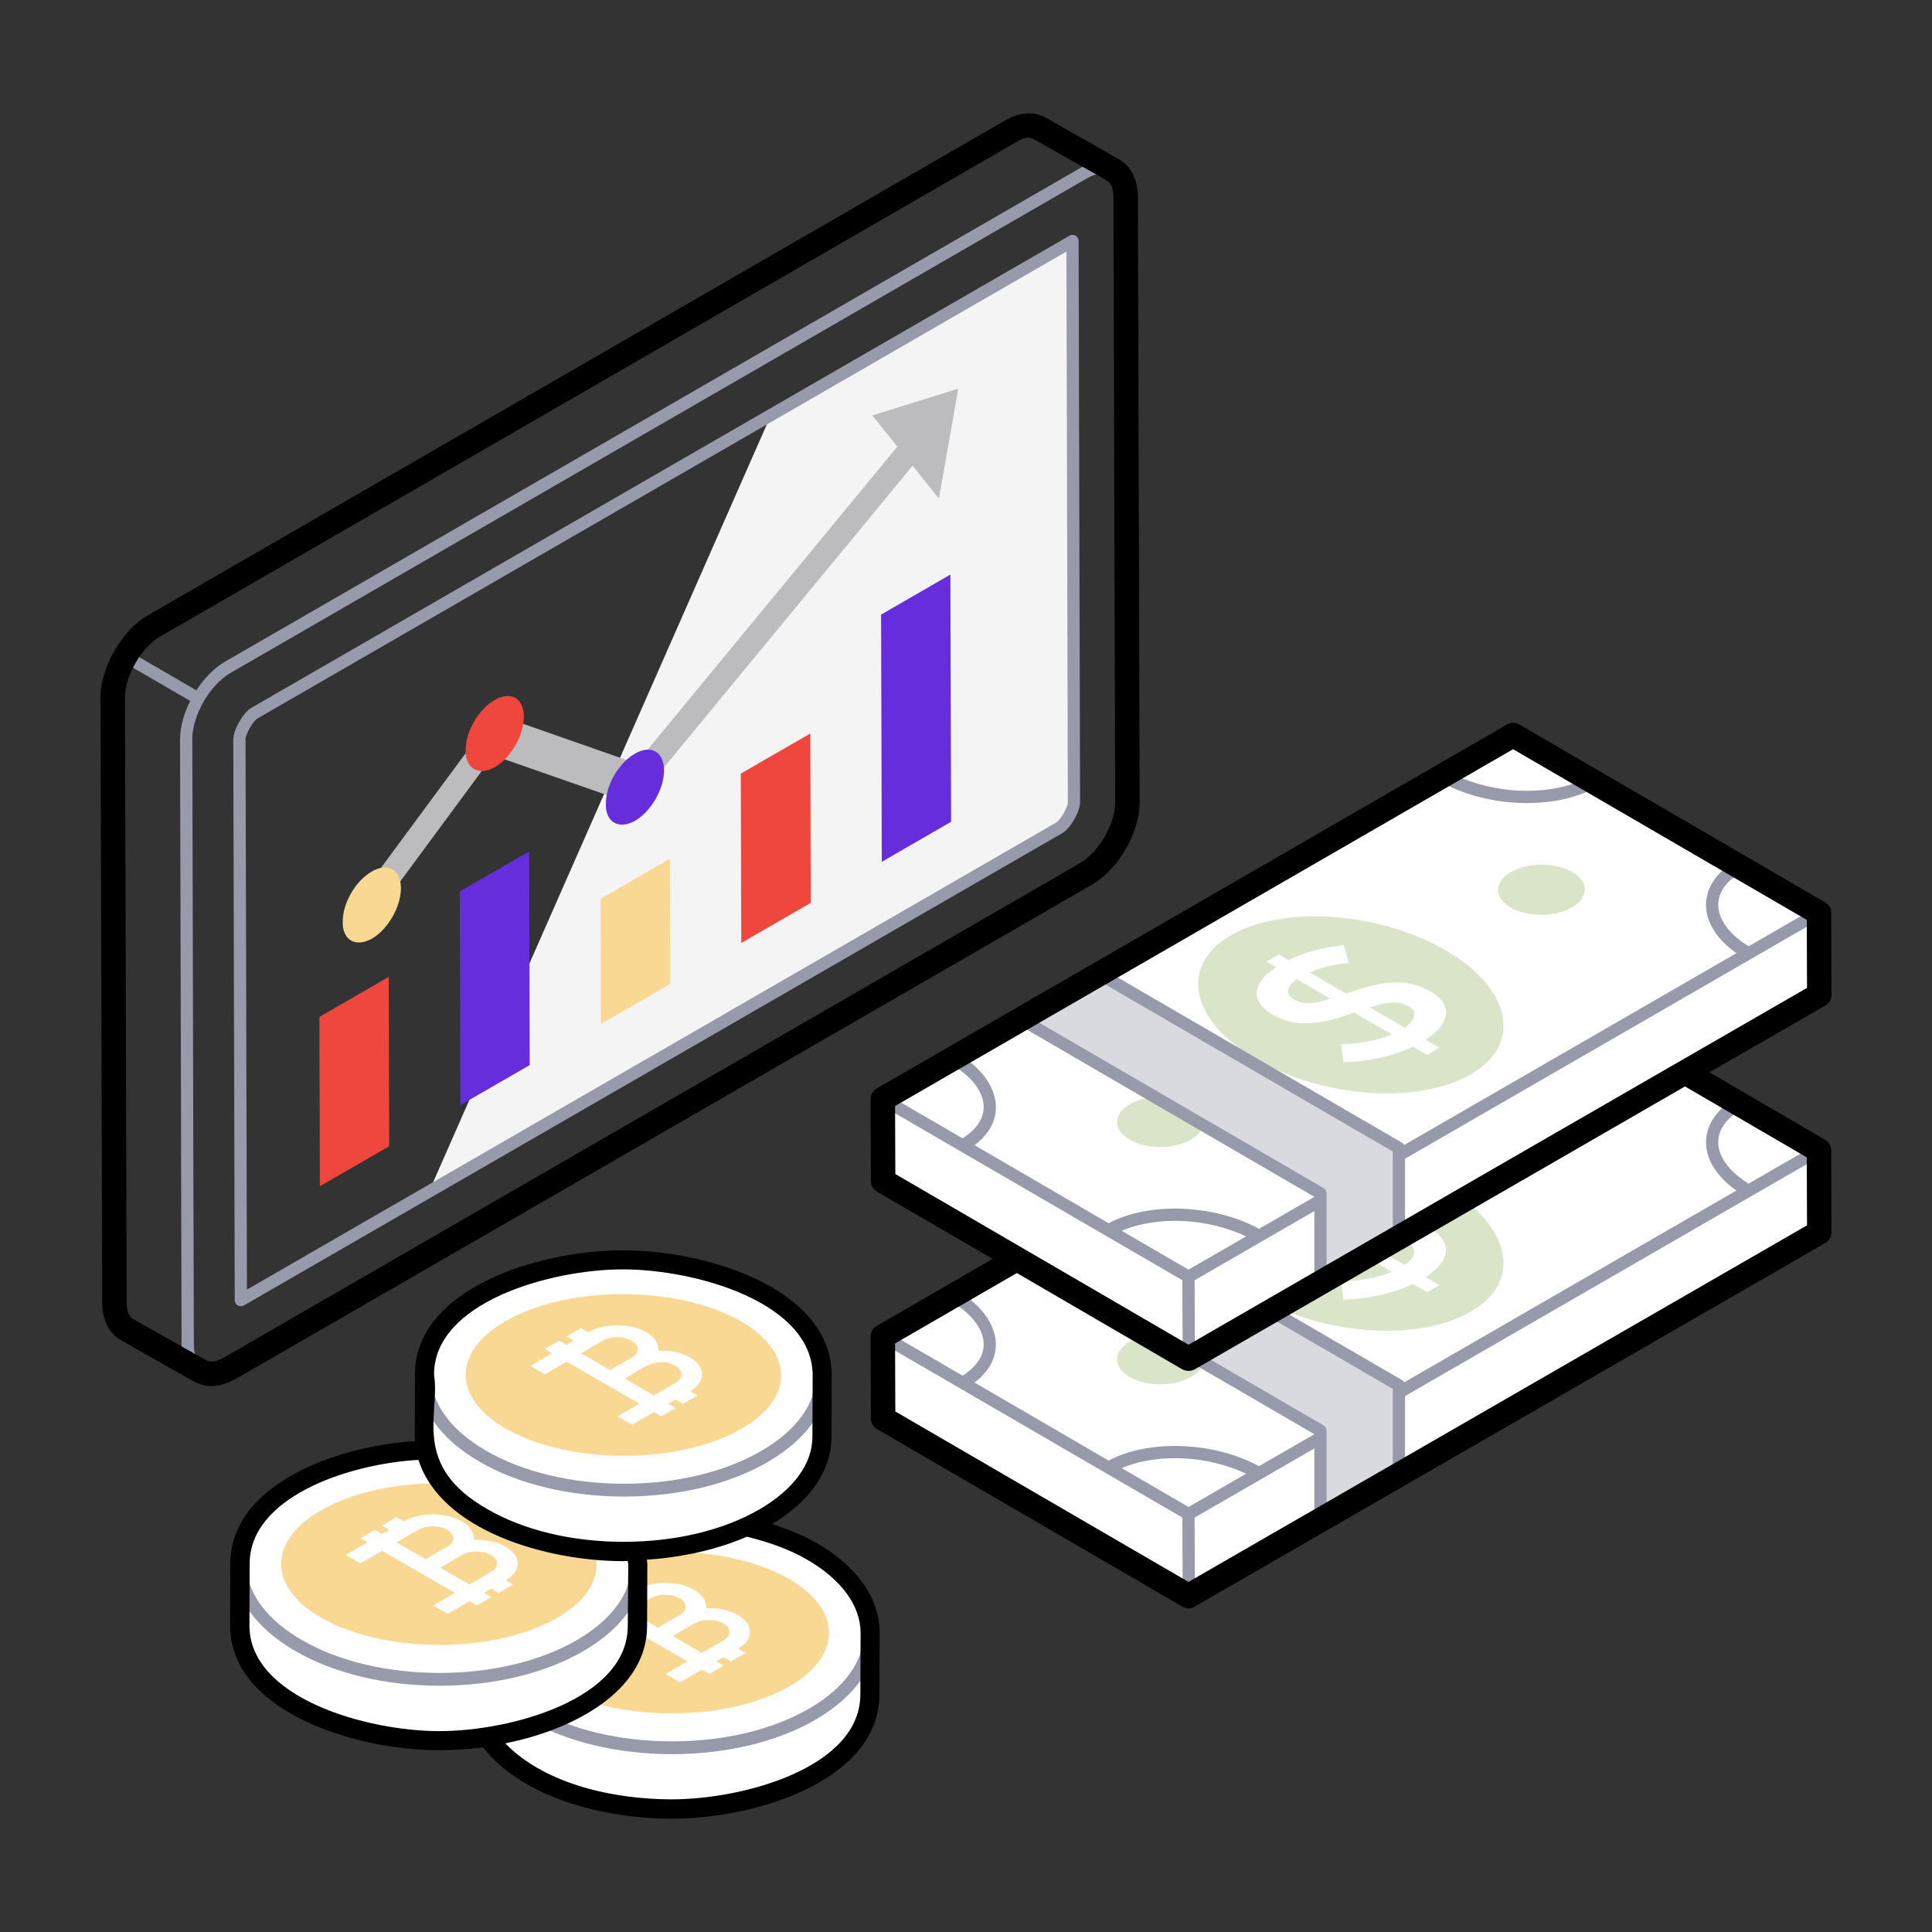 <svg xmlns="http://www.w3.org/2000/svg" enable-background="new 0 0 79 79" viewBox="0 0 79 79"><rect x="0" y="0" width="79" height="79" fill="#333333" stroke="none"/><path fill="#FFF" d="M35.579,66.778l-0.011,2.509c0,1.198-0.792,2.396-2.353,3.305
				c-3.177,1.84-8.323,1.84-11.51,0c-1.605-0.92-2.407-2.139-2.396-3.348
				l0.011-2.456c-0.021-1.22,0.77-2.428,2.364-3.359
				c3.166-1.84,8.312-1.84,11.5,0C34.788,64.35,35.579,65.569,35.579,66.778z"/><path fill="#FFF" d="M33.179,63.425c3.184,1.839,3.208,4.823,0.044,6.662
				c-3.17,1.842-8.323,1.839-11.508,0c-3.184-1.839-3.201-4.82-0.031-6.662
				C24.848,61.586,29.995,61.586,33.179,63.425z"/><path fill="#979AAB" d="M27.478,71.728c-2.22,0-4.312-0.502-5.894-1.415
				c-1.629-0.94-2.527-2.207-2.529-3.565c-0.002-1.352,0.885-2.612,2.498-3.549
				c1.569-0.912,3.654-1.414,5.871-1.414c2.216,0,4.307,0.502,5.886,1.414
				c1.631,0.942,2.531,2.211,2.533,3.573c0.001,1.351-0.882,2.608-2.489,3.542
				C31.784,71.226,29.696,71.728,27.478,71.728z M27.424,62.307
				c-2.126,0-4.118,0.477-5.608,1.343c-1.444,0.839-2.239,1.939-2.237,3.097
				c0.002,1.164,0.807,2.27,2.268,3.113c1.502,0.868,3.502,1.345,5.632,1.345
				c2.127,0,4.121-0.478,5.614-1.345c1.438-0.836,2.23-1.933,2.229-3.089
				c-0.001-1.167-0.809-2.276-2.272-3.121
				C31.547,62.785,29.55,62.307,27.424,62.307z"/><path fill="#F9D893" d="M31.993,64.42c2.525,1.289,2.544,3.383,0.035,4.672
				c-2.514,1.292-6.6,1.29-9.126,0s-2.539-3.38-0.025-4.673
				C25.386,63.13,29.468,63.13,31.993,64.42z"/><path fill="#FFF" d="M29.886,67.934l-0.301-0.174l-0.295,0.171l0.301,0.174
					l-0.59,0.343l-0.301-0.174l-0.889,0.517l-0.594-0.343l0.889-0.517
					l-1.192-0.688l-0.598-0.345l-1.188-0.686l-0.889,0.517l-0.598-0.345
					l0.889-0.517l-0.297-0.171l0.59-0.343l0.297,0.171l0.295-0.171l-0.297-0.171
					l0.594-0.345l0.297,0.171c0.655-0.381,1.717-0.381,2.377-0
					c0.33,0.19,0.493,0.439,0.495,0.688l-0.008,0.066
					c0.462-0.019,0.941,0.07,1.299,0.277c0.655,0.378,0.667,0.994,0.008,1.377
					l0.301,0.174L29.886,67.934z M28.696,67.589l0.889-0.517
					c0.323-0.188,0.322-0.498-0.008-0.688C29.252,66.196,28.717,66.196,28.393,66.384
					l-0.889,0.517L28.696,67.589 M26.906,66.555l0.889-0.517
					c0.323-0.188,0.326-0.496-0.004-0.686c-0.33-0.19-0.861-0.188-1.184,0
					l-0.889,0.517L26.906,66.555"/><path fill="#FFF" d="M26.077,63.979l-0.011,2.509c0,1.198-0.792,2.396-2.353,3.305
				c-3.177,1.84-8.323,1.84-11.51,0c-1.605-0.92-2.407-2.139-2.396-3.348
				l0.011-2.456c-0.021-1.22,0.77-2.428,2.364-3.359
				c3.166-1.84,8.312-1.84,11.5,0C25.285,61.551,26.077,62.77,26.077,63.979z"/><path fill="#FFF" d="M23.677,60.626c3.184,1.839,3.208,4.823,0.044,6.662
				c-3.17,1.842-8.323,1.839-11.508,0c-3.184-1.839-3.201-4.82-0.031-6.662
				C15.345,58.787,20.492,58.787,23.677,60.626z"/><path fill="#979AAB" d="M17.976,68.93c-2.22,0-4.312-0.502-5.894-1.415
				c-1.629-0.94-2.527-2.207-2.529-3.565c-0.002-1.352,0.885-2.612,2.498-3.549
				c1.569-0.912,3.654-1.414,5.871-1.414c2.216,0,4.307,0.502,5.886,1.414
				c1.631,0.942,2.531,2.211,2.533,3.573c0.001,1.351-0.882,2.608-2.489,3.542
				C22.281,68.427,20.194,68.93,17.976,68.93z M17.921,59.509
				c-2.126,0-4.118,0.477-5.608,1.343c-1.444,0.839-2.239,1.939-2.237,3.097
				c0.002,1.164,0.807,2.27,2.268,3.113c1.502,0.868,3.502,1.345,5.632,1.345
				c2.127,0,4.121-0.478,5.614-1.345c1.438-0.836,2.23-1.933,2.229-3.089
				c-0.001-1.167-0.809-2.276-2.272-3.121
				C22.045,59.986,20.047,59.509,17.921,59.509z"/><path fill="#F9D893" d="M22.491,61.621c2.525,1.289,2.544,3.383,0.035,4.672
				c-2.514,1.292-6.6,1.29-9.126,0s-2.539-3.38-0.025-4.673
				C15.884,60.331,19.965,60.331,22.491,61.621z"/><path fill="#FFF" d="M20.384,65.135l-0.301-0.174l-0.295,0.171l0.301,0.174
					l-0.59,0.343l-0.301-0.174l-0.889,0.517l-0.594-0.343l0.889-0.517
					l-1.192-0.688l-0.598-0.345l-1.188-0.686l-0.889,0.517l-0.598-0.345l0.889-0.517
					l-0.297-0.171l0.59-0.343l0.297,0.171l0.295-0.171l-0.297-0.171l0.594-0.345
					l0.297,0.171c0.655-0.381,1.717-0.381,2.377-0
					c0.33,0.19,0.493,0.439,0.495,0.688l-0.008,0.066
					c0.462-0.019,0.941,0.07,1.299,0.277c0.655,0.378,0.667,0.994,0.008,1.377
					l0.301,0.174L20.384,65.135z M19.194,64.79l0.889-0.517
					c0.323-0.188,0.322-0.498-0.008-0.688c-0.326-0.188-0.861-0.188-1.184,0
					l-0.889,0.517L19.194,64.79 M17.403,63.756l0.889-0.517
					c0.323-0.188,0.326-0.496-0.004-0.686c-0.33-0.19-0.861-0.188-1.184,0
					l-0.889,0.517L17.403,63.756"/><path fill="#F4F4F4" d="M43.914,32.793c0,0.308-0.343,0.911-0.616,1.065L17.542,48.725
				l13.979-31.746l12.002-6.924l0.331-0.189L43.914,32.793z"/><polygon fill="#DEDDE2" points="42.361 37.543 42.359 37.545 42.356 37.544"/><polygon fill="#EF473E" points="15.895 39.945 15.914 46.869 13.08 48.505 13.06 41.582"/><polygon fill="#662DDC" points="21.635 34.815 21.66 43.551 18.826 45.188 18.801 36.451"/><polygon fill="#BCBCBE" points="35.669 16.989 39.184 15.892 38.392 20.391 37.318 19.042 25.903 32.889 20.17 30.888 14.994 37.902 14.341 37.162 20.228 29.191 26.017 31.216 36.694 18.262"/><polygon fill="#F9D893" points="27.392 35.115 27.406 40.234 24.572 41.87 24.557 36.752"/><polygon fill="#EF473E" points="33.133 29.993 33.152 36.916 30.311 38.557 30.291 31.633"/><polygon fill="#662DDC" points="38.862 23.494 38.891 33.603 36.057 35.239 36.028 25.131"/><g><path fill="#F9D893" d="M16.394,36.32c0,0.761-0.531,1.68-1.185,2.061
			c-0.256,0.141-0.495,0.186-0.681,0.141c-0.265-0.053-0.442-0.265-0.504-0.61
			c-0.009-0.062-0.009-0.142-0.009-0.212c-0.009-0.77,0.522-1.68,1.185-2.061
			C15.855,35.258,16.394,35.55,16.394,36.32z"/></g><g><path fill="#EF473E" d="M21.42,29.307c0,0.761-0.531,1.68-1.185,2.061
			c-0.256,0.141-0.495,0.186-0.681,0.141c-0.265-0.053-0.442-0.265-0.504-0.61
			c-0.009-0.062-0.009-0.142-0.009-0.212c-0.009-0.77,0.522-1.68,1.185-2.061
			C20.881,28.246,21.42,28.538,21.42,29.307z"/></g><g><path fill="#662DDC" d="M27.153,31.501c0,0.761-0.531,1.68-1.185,2.061
			c-0.256,0.141-0.495,0.186-0.681,0.141c-0.265-0.053-0.442-0.265-0.504-0.61
			c-0.009-0.062-0.009-0.142-0.009-0.212c-0.009-0.77,0.522-1.68,1.185-2.061
			C26.613,30.439,27.153,30.731,27.153,31.501z"/></g><g><polygon fill="#FFF" points="74.392 50.389 48.603 65.266 36.111 57.999 36.098 54.645 38.992 52.974 39.247 52.822 58.98 41.425 58.993 41.425 61.874 39.768 65.15 41.667 71.091 45.122 71.103 45.122 74.38 47.034"/><path fill="#DAE4C9" d="M60.14,53.633c-2.154,1.249-6.055,0.969-8.77-0.612
				c-2.703-1.568-3.174-3.837-1.033-5.074c2.129-1.236,6.055-0.956,8.77,0.612
				C61.81,50.128,62.269,52.41,60.14,53.633z"/><path fill="#FFF" d="M56.912,52.004l-1.544-0.898
				c-1.132,0.424-2.289,0.697-3.335,0.089c-0.961-0.558-0.798-1.341,0.149-1.941
				l-0.396-0.23l0.505-0.291l0.404,0.235c0.618-0.32,1.374-0.522,2.251-0.616
				l0.207,0.724c-0.609,0.061-1.137,0.188-1.592,0.395l1.488,0.865l0.024-0.014
				c1.239-0.439,2.349-0.7,3.416-0.08c0.978,0.568,0.774,1.364-0.198,1.978
				l0.566,0.329l-0.505,0.291l-0.574-0.334c-0.805,0.381-1.739,0.592-2.843,0.639
				l-0.093-0.742C55.669,52.375,56.351,52.234,56.912,52.004z M57.441,51.727
				c0.392-0.293,0.571-0.63,0.143-0.879c-0.47-0.273-1.04-0.116-1.574,0.047
				L57.441,51.727 M53.023,49.744c-0.372,0.281-0.521,0.593-0.118,0.827
				c0.476,0.277,0.956,0.13,1.493-0.028L53.023,49.744"/><path fill="#DAE4C9" d="M61.786 45.36c-.7.404-.712 1.048-.016 1.452.695.404 1.807.399 2.507-.005.692-.399.704-1.043.008-1.447C63.589 44.956 62.477 44.961 61.786 45.36zM46.201 54.859c-.692.399-.704 1.043-.008 1.447.695.404 1.807.399 2.499 0.0.7-.404.712-1.048.016-1.452C48.013 54.45 46.901 54.454 46.201 54.859z"/><polygon fill="#D9DADF" points="57.201 56.646 57.201 60.311 53.995 62.157 53.995 58.5 41.737 51.372 44.935 49.519"/></g><g><polygon fill="#FFF" points="74.392 40.684 48.603 55.561 36.111 48.294 36.098 44.939 38.992 43.269 39.247 43.117 58.98 31.72 58.993 31.72 61.874 30.063 65.15 31.962 71.091 35.417 71.103 35.417 74.38 37.329"/><path fill="#DAE4C9" d="M60.14,43.928c-2.154,1.249-6.055,0.969-8.77-0.612
				c-2.703-1.568-3.174-3.837-1.033-5.074c2.129-1.236,6.055-0.956,8.77,0.612
				C61.81,40.423,62.269,42.705,60.14,43.928z"/><path fill="#FFF" d="M56.912,42.299l-1.544-0.898
				c-1.132,0.424-2.289,0.697-3.335,0.089c-0.961-0.558-0.798-1.341,0.149-1.941
				l-0.396-0.23l0.505-0.291l0.404,0.235c0.618-0.32,1.374-0.522,2.251-0.616
				l0.207,0.724c-0.609,0.061-1.137,0.188-1.592,0.395l1.488,0.865l0.024-0.014
				c1.239-0.439,2.349-0.7,3.416-0.08c0.978,0.568,0.774,1.364-0.198,1.978
				l0.566,0.329l-0.505,0.291l-0.574-0.334c-0.805,0.381-1.739,0.592-2.843,0.639
				l-0.093-0.742C55.669,42.67,56.351,42.529,56.912,42.299z M57.441,42.022
				c0.392-0.293,0.571-0.63,0.143-0.879c-0.47-0.273-1.04-0.116-1.574,0.047
				L57.441,42.022 M53.023,40.039c-0.372,0.281-0.521,0.593-0.118,0.827
				c0.476,0.277,0.956,0.13,1.493-0.028L53.023,40.039"/><path fill="#DAE4C9" d="M61.786 35.655c-.7.404-.712 1.048-.016 1.452.695.404 1.807.399 2.507-.005.692-.399.704-1.043.008-1.447C63.589 35.251 62.477 35.256 61.786 35.655zM46.201 45.154c-.692.399-.704 1.043-.008 1.447.695.404 1.807.399 2.499 0.0.7-.404.712-1.048.016-1.452C48.013 44.745 46.901 44.749 46.201 45.154z"/><polygon fill="#D9DADF" points="57.201 46.941 57.201 50.606 53.995 52.451 53.995 48.795 41.737 41.667 44.935 39.814"/><path fill="#979AAB" d="M46.348,32.791L46.282,9.33V8.065
					c0-1.544-1.24-1.442-3.629-3.031c-0.402-0.231-0.925-0.192-1.469,0.122
					L6.197,25.358c-1.014,0.585-1.839,2.009-1.839,3.174L4.43,53.26
					c0,0.608,0.219,1.074,0.622,1.315c2.951,1.617,3.297,2.26,4.471,1.583
					l34.992-20.198C45.525,35.377,46.348,33.956,46.348,32.791z M6.447,25.791
					L41.433,5.589c0.297-0.171,0.673-0.292,0.971-0.121l2.146,1.225
					c-0.079,0.028-0.159,0.072-0.238,0.113c-0.042,0.021-0.083,0.031-0.125,0.055
					L9.195,27.059c-0.444,0.256-0.847,0.68-1.165,1.168l-2.551-1.479
					C5.75,26.348,6.084,26.001,6.447,25.791z M5.304,54.144
					c-0.241-0.145-0.374-0.458-0.374-0.884L4.858,28.532
					c0-0.429,0.143-0.906,0.368-1.352l2.554,1.481
					c-0.235,0.464-0.419,1.028-0.419,1.578l0.033,12.339l0.03,12.39
					c0,0.141,0.013,0.276,0.037,0.402L5.304,54.144z M9.272,55.725
					c-0.813,0.47-1.345,0.076-1.345-0.76l-0.023-8.052L7.864,30.238
					c-0.006-0.523,0.203-1.1,0.465-1.555c0.289-0.497,0.688-0.934,1.123-1.182
					L44.441,7.296c0.721-0.427,1.34-0.166,1.34,0.769l0.066,24.727
					c0,0.987-0.725,2.24-1.584,2.735L9.272,55.725z"/><path fill="#979AAB" d="M43.73 9.638L10.277 28.944c-.338.2-.738.9-.738 1.293l.059 22.927c0 .089.048.172.125.216.039.022.082.033.125.033s.086-.011.125-.033L43.422 34.076c.347-.196.742-.879.742-1.283L44.105 9.854C44.105 9.662 43.896 9.541 43.73 9.638zM43.174 33.642L10.098 52.732l-.058-22.495c0-.219.304-.75.49-.86l33.076-19.09.058 22.507C43.664 33.017 43.368 33.532 43.174 33.642zM74.592 46.905c-0-.001-0-.001-.001-.002-.011-.019-.03-.03-.046-.046-.015-.015-.026-.034-.045-.046l-3.259-1.894c-.005-.003-.007-.009-.012-.012l-1.822-1.057 5.11-2.948c.078-.044.125-.127.125-.217l-.013-3.355c-0-.046-.014-.09-.038-.128-0-.001-0-.001-.001-.002-.011-.019-.03-.03-.046-.046-.015-.015-.026-.034-.045-.046.109.058-7.009-4.076-12.501-7.265-.076-.044-.172-.045-.25 0-3.019 1.743-9.465 5.463-16.868 9.737-.024.005-.049.006-.071.019l-3.198 1.854c-.016.009-.025.026-.038.038l-.506.292-5.095 2.942c-.039.022-.07.054-.091.092-.008.013-.007.03-.012.045-.009.026-.021.051-.021.079 0 0 0.0 0.0 0.0.001l-0.0.001.012 3.356c0.0.089.048.17.125.215l5.101 2.964c-1.512.873-5.408 3.122-5.113 2.952-.039.022-.07.054-.091.092-.008.013-.007.03-.012.045-.009.026-.021.051-.021.079 0 0 0.0 0.0 0.0.001l-0.0.001.012 3.356c0.0.089.048.17.125.215l5.167 3.002 7.328 4.262c.039.022.082.034.125.034.001 0 .002-.001.003-.001s.002.001.003.001c.043 0 .086-.011.125-.034l5.383-3.108c0-0.0.001-0.0.001-0l3.206-1.846c.004-.003.006-.008.01-.01l17.181-9.911c.078-.044.125-.127.125-.217l-.013-3.355C74.629 46.987 74.615 46.943 74.592 46.905zM48.858 64.83l-.007-1.92-.003-.855 4.896-2.827v2.784L48.858 64.83zM36.596 54.646l2.384-1.376c1.372.861 1.764 2.104.379 2.981l-2.311-1.343L36.596 54.646zM36.596 44.941l2.384-1.376c1.37.859 1.766 2.103.379 2.981l-2.411-1.401L36.596 44.941zM65.143 32.251l5.481 3.185c-1.216.927-1.201 2.429.38 3.539l-13.586 7.845c-.022-.039-.052-.072-.092-.096l-11.871-6.898 13.538-7.813C60.821 33.009 63.483 33.12 65.143 32.251zM59.526 31.707l2.348-1.355 2.734 1.589C63.132 32.555 61.091 32.441 59.526 31.707zM48.858 55.125c-.001-.172-.01-2.953-.01-2.776l4.896-2.827v2.784L48.858 55.125zM45.865 50.327c1.475-.625 3.516-.515 5.089.229l-2.355 1.36L45.865 50.327zM68.901 44.14l1.723 1.001c-1.221.931-1.195 2.433.38 3.539l-13.586 7.845c-.022-.039-.052-.072-.092-.095l-4.846-2.816C60.958 48.722 60.071 49.234 68.901 44.14zM71.109 45.423l2.764 1.606-2.372 1.37C70.113 47.539 69.76 46.294 71.109 45.423zM56.344 50.807l-2.099 1.211V48.795c0-.089-.047-.171-.125-.216l-11.87-6.902 2.706-1.562 11.995 6.97v3.371L56.344 50.807zM71.109 35.718l2.764 1.606-2.372 1.37C70.113 37.833 69.76 36.589 71.109 35.718zM57.451 47.382l16.675-9.628.01 2.78-16.685 9.633V47.382zM53.745 48.939v.003l-2.262 1.306c-1.814-.995-4.48-1.119-6.151-.23-.101-.059-5.844-3.402-5.483-3.192 1.361-1.023 1.053-2.534-.377-3.545l2.28-1.316L53.745 48.939zM48.478 55.777c.039.022.082.034.125.034.001 0 .002-.001.003-.001s.002.001.003.001c.043 0 .086-.011.125-.034l.039-.023 4.97 2.89v.003l-2.262 1.306c-1.813-.993-4.479-1.119-6.151-.23-.101-.059-5.844-3.402-5.483-3.192 1.361-1.023 1.053-2.534-.377-3.545l2.112-1.219L48.478 55.777zM50.954 60.261l-2.355 1.36-2.734-1.589C47.365 59.395 49.412 59.532 50.954 60.261zM54.12 58.284l-4.846-2.818 2.707-1.563 4.97 2.888v3.371l-.607.35-2.099 1.211v-3.223C54.245 58.411 54.197 58.328 54.12 58.284zM57.451 57.088l16.675-9.628.01 2.78-16.685 9.633V57.088zM36.36 48.15l-.011-2.774c.103.06 12.104 7.034 11.999 6.973.001.294.01 2.935.01 2.776C34.308 46.961 42.116 51.496 36.36 48.15zM36.36 57.855l-.011-2.774.377.219c8.981 5.221 7.525 4.373 11.622 6.754l.002.444.008 2.332-6.996-4.065L36.36 57.855z"/></g><g><path fill="#FFF" d="M33.621,56.245l-0.011,2.509c0,1.198-0.792,2.396-2.353,3.305
				c-3.177,1.84-8.323,1.84-11.51,0c-1.605-0.92-2.407-2.139-2.396-3.348
				l0.011-2.456c-0.021-1.22,0.77-2.428,2.364-3.359
				c3.166-1.84,8.312-1.84,11.5,0C32.829,53.817,33.621,55.036,33.621,56.245z"/><path fill="#FFF" d="M31.22,52.892c3.184,1.839,3.208,4.823,0.044,6.662
				c-3.17,1.842-8.323,1.839-11.508,0s-3.201-4.82-0.031-6.662
				C22.889,51.053,28.036,51.053,31.22,52.892z"/><path fill="#979AAB" d="M25.519,61.195c-2.22,0-4.312-0.502-5.894-1.415
				c-1.629-0.941-2.527-2.207-2.529-3.565c-0.002-1.352,0.885-2.612,2.497-3.549
				c1.569-0.912,3.655-1.414,5.871-1.414s4.307,0.502,5.886,1.414
				c1.632,0.942,2.531,2.211,2.533,3.573c0.002,1.351-0.882,2.608-2.489,3.542
				C29.825,60.693,27.737,61.195,25.519,61.195z M25.465,51.774
				c-2.125,0-4.117,0.477-5.608,1.343c-1.444,0.839-2.239,1.939-2.237,3.096
				c0.002,1.165,0.807,2.27,2.268,3.113c1.502,0.868,3.502,1.345,5.632,1.345
				c2.127,0,4.121-0.478,5.614-1.345c1.438-0.836,2.23-1.933,2.229-3.089
				c-0.001-1.167-0.809-2.275-2.272-3.12
				C29.588,52.251,27.591,51.774,25.465,51.774z"/><path fill="#F9D893" d="M30.034,53.887c2.525,1.289,2.544,3.383,0.035,4.672
				c-2.514,1.292-6.6,1.29-9.126,0s-2.539-3.38-0.025-4.673
				C23.427,52.597,27.509,52.597,30.034,53.887z"/><path fill="#FFF" d="M27.927,57.401l-0.301-0.174l-0.295,0.171l0.301,0.174
					l-0.59,0.343l-0.301-0.174l-0.889,0.517l-0.594-0.343l0.889-0.517l-1.192-0.688
					l-0.598-0.345l-1.188-0.686l-0.889,0.517l-0.598-0.345l0.889-0.517l-0.297-0.171
					l0.59-0.343l0.297,0.171l0.295-0.171l-0.297-0.171l0.594-0.345l0.297,0.171
					c0.655-0.381,1.717-0.381,2.377-0c0.33,0.19,0.493,0.439,0.495,0.688
					l-0.008,0.066c0.462-0.019,0.941,0.07,1.299,0.277
					c0.655,0.378,0.667,0.994,0.008,1.377l0.301,0.174L27.927,57.401z
					 M26.737,57.056l0.889-0.517c0.323-0.188,0.322-0.498-0.008-0.688
					c-0.851-0.491-1.69,0.362-2.074,0.517L26.737,57.056 M24.947,56.022
					l0.889-0.517c0.323-0.188,0.326-0.496-0.004-0.686
					c-0.33-0.19-0.861-0.188-1.184,0l-0.889,0.517L24.947,56.022"/></g><g><path d="M44.65 36.176c1.09-.64 1.95-2.12 1.95-3.38-.007-2.529.026 9.16-.07-24.73 0-.72-.29-1.29-.79-1.56-.01 0-.02-.01-.03-.02l-2.92-1.66c-.48-.29-1.11-.25-1.73.12L6.07 25.146c-1.08.61-1.96 2.13-1.96 3.38l.07 24.74c0 .69.27 1.24.74 1.52 3.243 1.837 3.04 1.74 3.14 1.76.496.248 1.092.113 1.58-.16L44.65 36.176zM8.33 55.566l-2.9-1.64c-.16-.09-.25-.34-.25-.66L5.11 28.526c0-.9.68-2.07 1.46-2.51L41.56 5.806c.29-.17.52-.24.72-.11l2.89 1.63c.02.02.05.04.08.06.18.08.28.34.28.68l.07 24.73c0 .9-.67 2.06-1.46 2.51L9.15 55.515C8.573 55.823 8.445 55.594 8.33 55.566zM74.63 46.606c-.1-.058-4.915-2.868-4.73-2.76l4.74-2.73c.16-.09.25-.25.25-.43l-.01-3.36c0-.18-.1-.34-.25-.43-1.716-.998-10.785-6.273-12.5-7.27-.16-.09-.35-.09-.51 0-41.433 23.924-18.491 10.677-25.77 14.88-.16.09-.25.26-.25.44l.01 3.35c0 .18.1.34.25.43l4.73 2.75-4.74 2.74c-.16.09-.25.25-.25.43l.01 3.36c0 .17.1.34.25.43l12.49 7.26c.08.05.17.07.25.07.09 0 .18-.02.25-.07l25.79-14.87c.16-.09.25-.26.25-.44l-.01-3.35C74.88 46.856 74.78 46.696 74.63 46.606zM48.6 54.985c-15.948-9.284-10.754-6.261-11.99-6.98l-.01-2.78c6.341-3.661 18.94-10.935 25.27-14.59.835.485 11.174 6.494 12.01 6.98l.01 2.78C62.307 47.067 59.996 48.411 48.6 54.985zM48.35 55.995c.08.04.17.06.25.06.09 0 .18-.02.25-.06l20.05-11.57c.697.406 5.213 3.036 4.98 2.9l.01 2.78-25.29 14.58-11.99-6.97-.01-2.78 4.98-2.88L48.35 55.995zM33.38 63.086c-.54-.31-1.16-.55-1.8-.77 1.56-.94 2.42-2.2 2.42-3.56l.01-2.51c0-3.507-4.999-5.12-8.54-5.12-3.573 0-8.575 1.649-8.5 5.13l-.01 2.45c0 .08.01.15.01.22-3.382.217-7.596 1.86-7.55 5.06L9.41 66.446c-.025 3.493 5.024 5.12 8.55 5.12.61 0 1.21-.04 1.79-.12 1.649 2.109 5.021 2.92 7.71 2.92 3.558 0 8.5-1.606 8.5-5.08l.01-2.51C35.97 65.356 35.05 64.046 33.38 63.086zM17.75 56.245c-.053-2.97 4.721-4.34 7.72-4.34 2.979 0 7.76 1.35 7.76 4.34l-.01 2.51c0 1.1-.77 2.15-2.16 2.96-1.48.86-3.45 1.33-5.56 1.33-2.1 0-4.07-.47-5.56-1.33C16.783 59.925 18.009 57.798 17.75 56.245zM17.96 70.786c-2.987 0-7.787-1.369-7.76-4.34l.01-2.46c-.049-2.733 3.975-4.127 6.9-4.29.921 2.874 5.187 4.14 8.39 4.14.06 0 .11-.01.17-.01 0 .05.02.1.02.15l-.02 2.51C25.67 69.458 20.94 70.786 17.96 70.786zM35.18 69.286c0 2.968-4.728 4.29-7.72 4.29-2.324 0-5.161-.602-6.8-2.29 2.782-.552 5.8-2.135 5.8-4.8l.01-2.51c0-.06-.01-.13-.02-.2 1.49-.1 2.89-.42 4.09-.94.9.22 1.74.52 2.45.93 1.42.82 2.2 1.89 2.2 3.01L35.18 69.286z"/></g></svg>